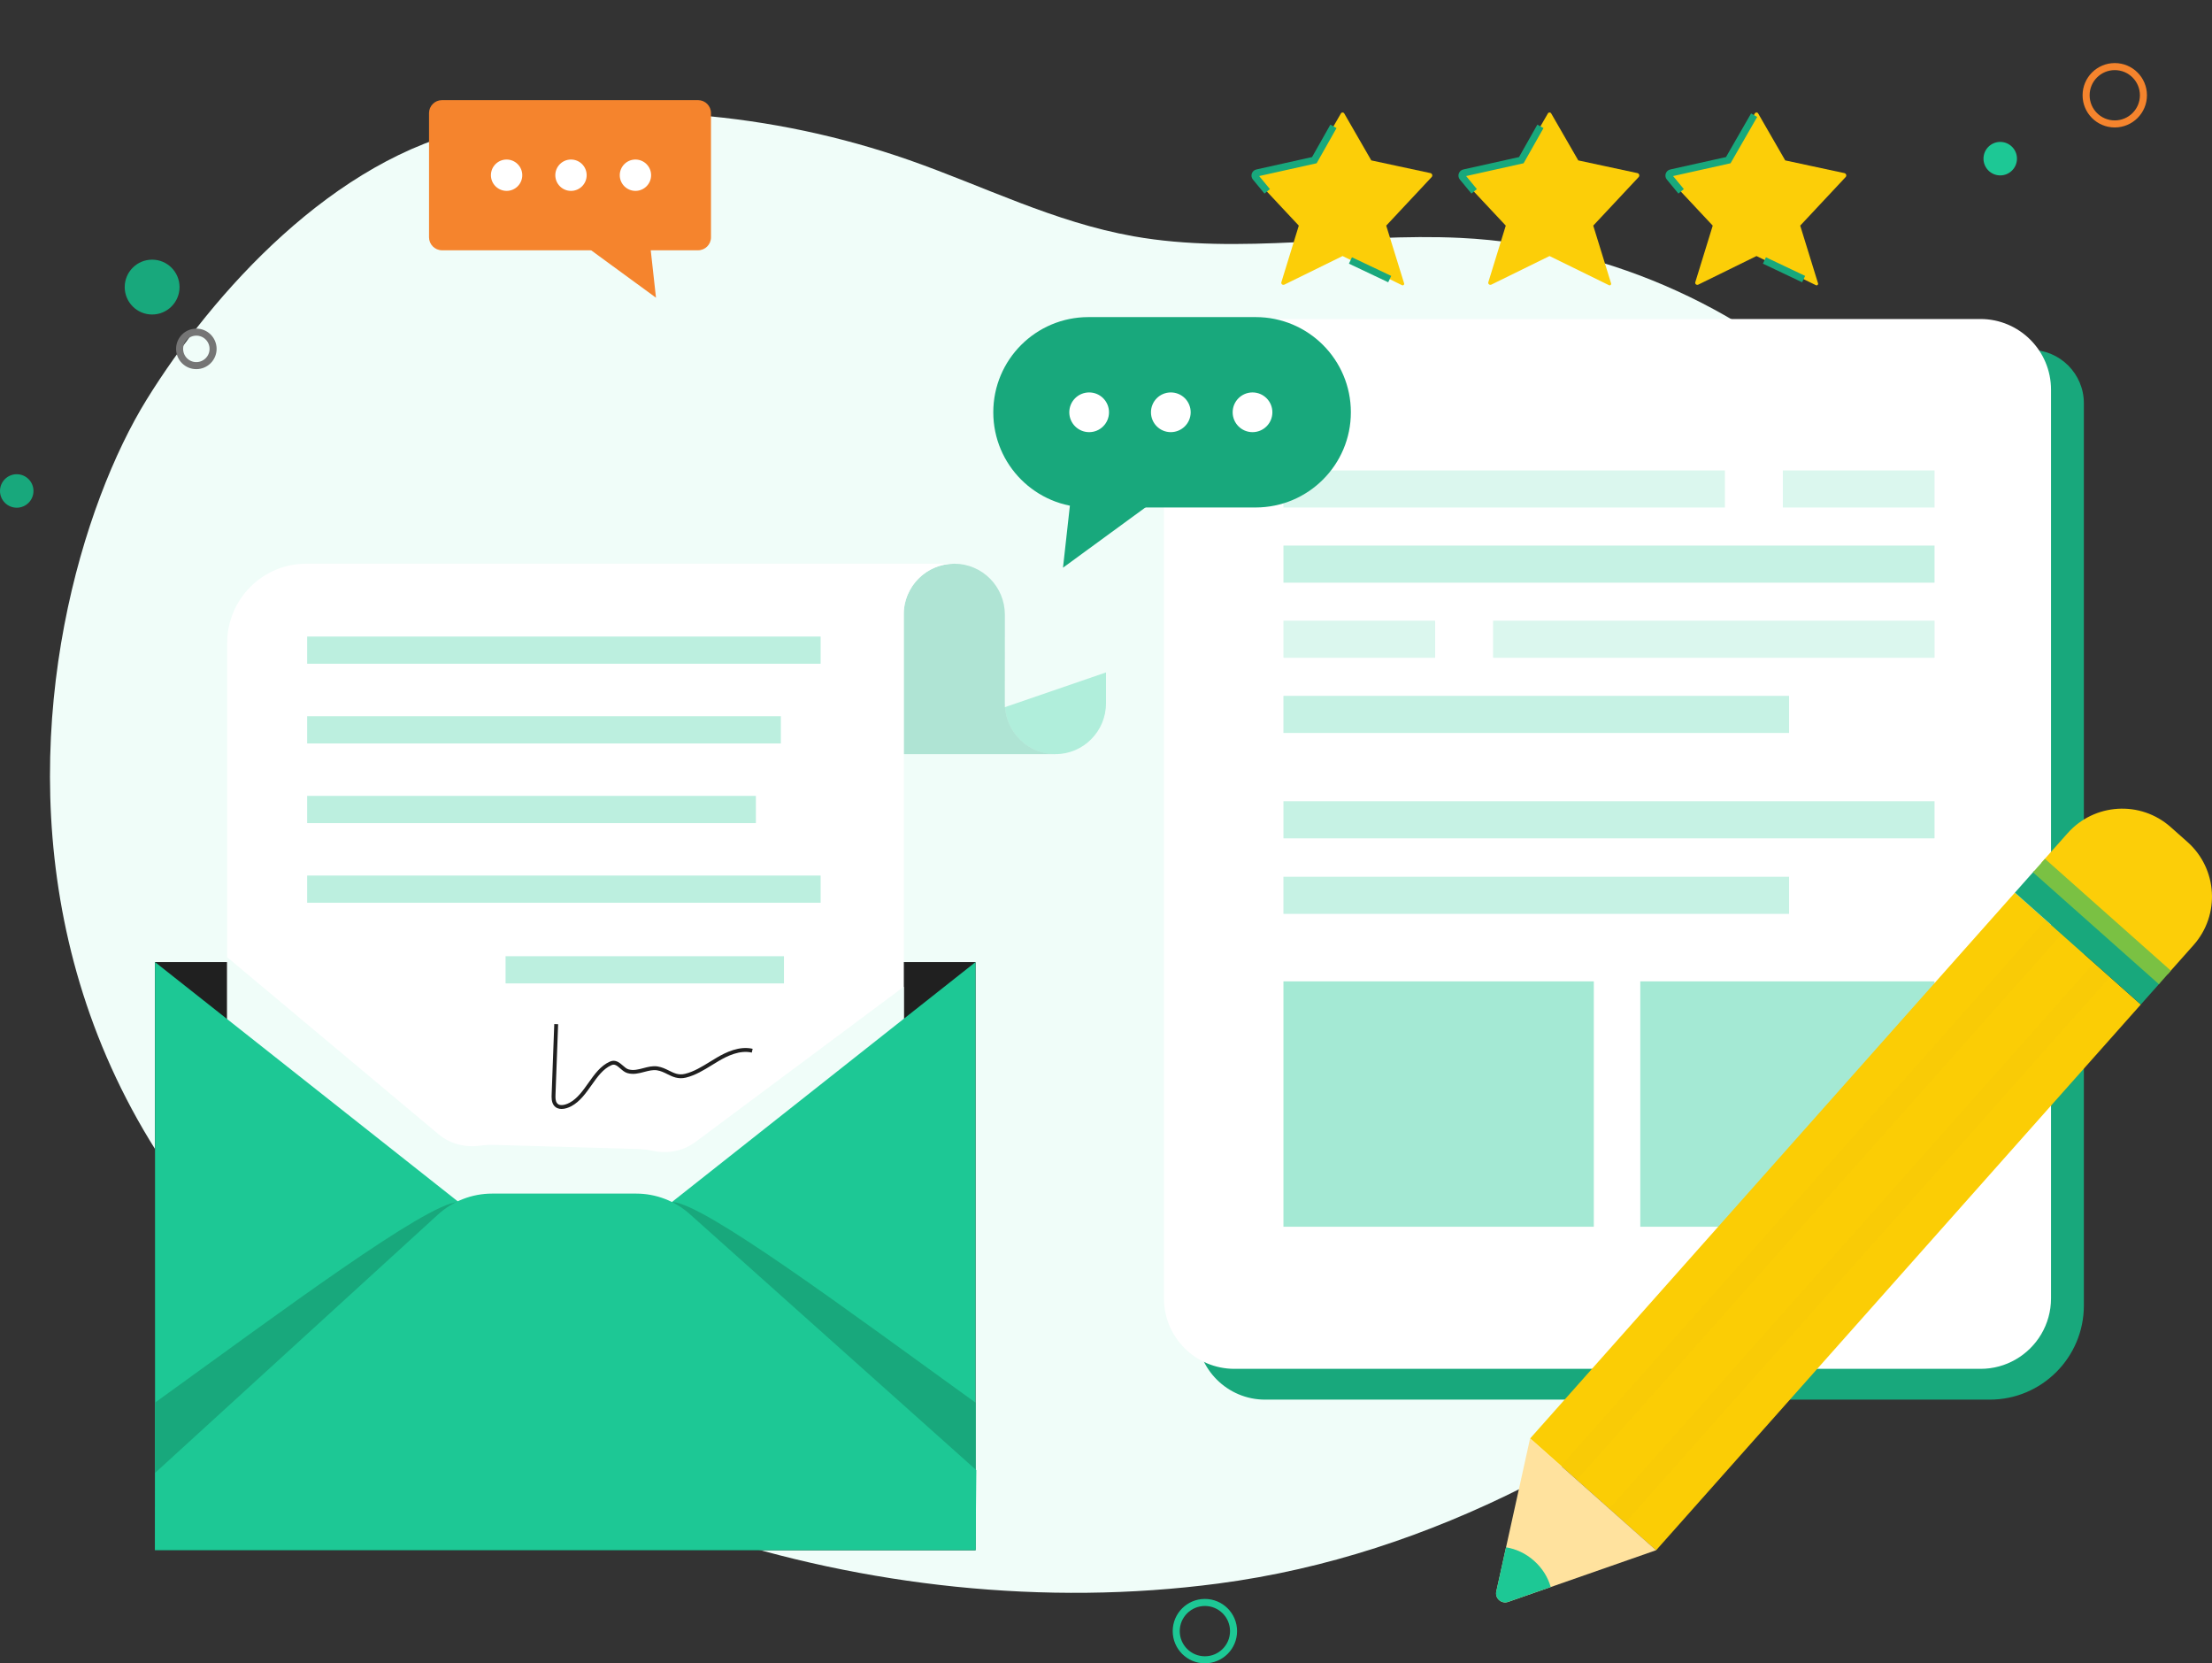 <svg width="314" height="236" viewBox="0 0 314 236" fill="none" xmlns="http://www.w3.org/2000/svg">
<rect x="0" y="0" width="314" height="236" fill="#333333" stroke="none"/>
<g clip-path="url(#clip0_3576_22231)">
<path d="M262.685 58.452C249.206 44.617 229.065 34.815 207.308 33.761C191.83 33.014 176.063 36.224 160.911 33.532C149.643 31.529 139.664 26.432 129.079 22.724C109.86 15.998 87.931 13.919 67.664 18.154C47.388 22.389 30.169 41.589 20.805 56.727C2.789 85.844 -16.939 179.058 99.66 217.498C122.714 225.095 148.307 227.97 172.89 224.731C203.953 220.65 230.411 205.081 252.658 187.106C283.836 161.918 304.814 101.691 262.685 58.452Z" fill="#F0FDF9"/>
<path d="M169.887 188.921V57.229C169.887 53.045 173.282 49.65 177.466 49.65H288.232C292.416 49.65 295.811 53.045 295.811 57.229V185.268C295.811 192.644 289.827 198.627 282.452 198.627H179.585C174.23 198.627 169.887 194.284 169.887 188.921Z" fill="#18A87C"/>
<path d="M291.147 55.297V184.258C291.147 187.963 289.126 191.208 286.13 192.927C284.658 193.778 282.956 194.257 281.148 194.257H175.231C169.708 194.257 165.223 189.78 165.223 184.249V55.297C165.223 53.48 165.71 51.778 166.552 50.297C167.04 49.446 167.652 48.675 168.379 48.001C170.16 46.317 172.572 45.271 175.222 45.271H281.139C286.662 45.28 291.147 49.765 291.147 55.297Z" fill="white"/>
<g opacity="0.631">
<g opacity="0.631">
<g opacity="0.631">
<path opacity="0.631" d="M182.181 72.025L244.855 72.025V66.76L182.181 66.76V72.025Z" fill="#1DC895"/>
<path opacity="0.631" d="M253.081 72.025H274.613V66.76H253.081V72.025Z" fill="#1DC895"/>
</g>
<g opacity="0.631">
<path opacity="0.631" d="M274.619 88.087H211.945V93.352H274.619V88.087Z" fill="#1DC895"/>
<path opacity="0.631" d="M203.72 88.087H182.188V93.352H203.72V88.087Z" fill="#1DC895"/>
</g>
<path opacity="0.631" d="M182.189 82.69L274.613 82.69V77.425L182.189 77.425V82.69Z" fill="#1DC895"/>
<path opacity="0.631" d="M182.187 104.019L253.965 104.019V98.754L182.187 98.754V104.019Z" fill="#1DC895"/>
<path opacity="0.631" d="M182.189 118.975L274.613 118.975V113.709L182.189 113.709V118.975Z" fill="#1DC895"/>
<path opacity="0.631" d="M182.187 129.689H253.965V124.424L182.187 124.424V129.689Z" fill="#1DC895"/>
</g>
<path opacity="0.631" d="M226.246 139.27H182.188V174.09H226.246V139.27Z" fill="#1DC895"/>
<path opacity="0.631" d="M274.611 139.27H232.84V174.09H274.611V139.27Z" fill="#1DC895"/>
</g>
<path d="M60.902 33.676V16.045C60.902 15.034 61.727 14.21 62.737 14.21H99.092C100.102 14.21 100.927 15.025 100.927 16.045V33.685C100.927 34.696 100.102 35.52 99.092 35.52H62.737C61.727 35.511 60.902 34.687 60.902 33.676Z" fill="#F5842D"/>
<path d="M93.119 42.248L92.321 35.024H83.234L93.119 42.248Z" fill="#F5842D"/>
<path d="M69.688 24.865C69.688 23.642 70.68 22.64 71.913 22.64C73.136 22.64 74.138 23.633 74.138 24.865C74.138 26.088 73.145 27.09 71.913 27.09C70.68 27.081 69.688 26.088 69.688 24.865Z" fill="white"/>
<path d="M78.828 24.865C78.828 23.642 79.821 22.64 81.053 22.64C82.285 22.64 83.278 23.633 83.278 24.865C83.278 26.088 82.285 27.09 81.053 27.09C79.821 27.09 78.828 26.088 78.828 24.865Z" fill="white"/>
<path d="M87.977 24.865C87.977 23.642 88.969 22.64 90.202 22.64C91.425 22.64 92.427 23.633 92.427 24.865C92.427 26.088 91.434 27.09 90.202 27.09C88.969 27.081 87.977 26.088 87.977 24.865Z" fill="white"/>
<path d="M191.76 58.51C191.76 51.046 185.714 45 178.25 45H154.51C147.046 45 141 51.046 141 58.51C141 65.973 147.046 72.019 154.51 72.019H178.25C185.705 72.01 191.76 65.965 191.76 58.51Z" fill="#18A87C"/>
<path d="M150.895 80.564L151.914 71.398H163.438L150.895 80.564Z" fill="#18A87C"/>
<path d="M177.799 61.328C179.356 61.328 180.618 60.066 180.618 58.51C180.618 56.953 179.356 55.691 177.799 55.691C176.243 55.691 174.98 56.953 174.98 58.51C174.98 60.066 176.243 61.328 177.799 61.328Z" fill="white"/>
<path d="M169.021 58.51C169.021 56.949 167.762 55.691 166.202 55.691C164.642 55.691 163.383 56.949 163.383 58.51C163.383 60.07 164.642 61.328 166.202 61.328C167.762 61.32 169.021 60.061 169.021 58.51Z" fill="white"/>
<path d="M154.608 61.328C156.165 61.328 157.427 60.066 157.427 58.51C157.427 56.953 156.165 55.691 154.608 55.691C153.051 55.691 151.789 56.953 151.789 58.51C151.789 60.066 153.051 61.328 154.608 61.328Z" fill="white"/>
<path d="M203.224 25.131L196.78 32.019L199.324 40.227C199.342 40.272 199.333 40.316 199.315 40.351C199.28 40.458 199.138 40.546 199.023 40.475L190.583 36.336L182.312 40.396C182.073 40.502 181.816 40.289 181.896 40.041L184.369 32.019L177.951 25.166C177.756 24.954 177.862 24.608 178.146 24.555L182.569 23.606L186.497 22.764L190.344 16.107C190.441 15.912 190.716 15.912 190.823 16.107L194.661 22.764L203.047 24.564C203.304 24.617 203.411 24.936 203.224 25.131Z" fill="#FCCE08"/>
<path d="M189.288 17.933L186.576 22.729L178.456 24.537C178.172 24.599 178.057 24.945 178.243 25.166L179.883 27.152" stroke="#18A87C" stroke-miterlimit="10"/>
<path d="M191.699 36.965L197.275 39.607" stroke="#18A87C" stroke-miterlimit="10"/>
<path d="M232.612 25.131L226.167 32.019L228.703 40.227C228.721 40.272 228.712 40.316 228.694 40.351C228.659 40.458 228.517 40.546 228.401 40.475L219.962 36.336L211.691 40.396C211.452 40.502 211.195 40.289 211.275 40.041L213.748 32.019L207.33 25.166C207.135 24.954 207.241 24.608 207.525 24.555L211.948 23.606L215.875 22.764L219.723 16.107C219.82 15.912 220.095 15.912 220.201 16.107L224.04 22.764L232.426 24.564C232.692 24.617 232.789 24.936 232.612 25.131Z" fill="#FCCE08"/>
<path d="M218.667 17.933L215.955 22.729L207.835 24.537C207.551 24.599 207.436 24.945 207.622 25.166L209.262 27.152" stroke="#18A87C" stroke-miterlimit="10"/>
<path d="M261.991 25.131L255.546 32.019L258.082 40.227C258.099 40.272 258.091 40.316 258.073 40.351C258.037 40.458 257.896 40.546 257.78 40.475L249.341 36.336L241.07 40.396C240.831 40.502 240.574 40.289 240.654 40.041L243.127 32.019L236.709 25.166C236.514 24.954 236.62 24.608 236.904 24.555L241.327 23.606L245.254 22.764L249.102 16.107C249.199 15.912 249.474 15.912 249.58 16.107L253.419 22.764L261.805 24.564C262.071 24.617 262.177 24.936 261.991 25.131Z" fill="#FCCE08"/>
<path d="M249.004 16.346L245.334 22.729L237.214 24.537C236.93 24.599 236.815 24.945 237.001 25.166L238.641 27.152" stroke="#18A87C" stroke-miterlimit="10"/>
<path d="M250.465 36.965L256.032 39.607" stroke="#18A87C" stroke-miterlimit="10"/>
<path d="M217.208 204.137L235.082 220.014L303.891 142.557L286.017 126.68L217.208 204.137Z" fill="#FBCD05"/>
<path d="M307.677 138.286L311.383 134.12C315.186 129.839 314.796 123.288 310.514 119.485L308.138 117.375C303.856 113.572 297.305 113.962 293.502 118.244L289.797 122.41L307.677 138.286Z" fill="#FCCE08"/>
<g opacity="0.141">
<path opacity="0.141" d="M229.57 215.106L298.379 137.648" stroke="#8C753F" stroke-width="3" stroke-miterlimit="10"/>
<path opacity="0.141" d="M222.719 209.025L291.536 131.558" stroke="#8C753F" stroke-width="3" stroke-miterlimit="10"/>
</g>
<path d="M286.021 126.679L303.895 142.556L306.638 139.468L288.764 123.591L286.021 126.679Z" fill="#18A87C"/>
<path d="M288.587 123.791L306.461 139.668L308.162 137.753L290.288 121.876L288.587 123.791Z" fill="#7AC143"/>
<path d="M217.203 204.123L235.084 220L220.138 225.221L214.083 227.331C213.134 227.659 212.186 226.825 212.408 225.841L213.79 219.574L217.203 204.123Z" fill="#FFE29E"/>
<path d="M213.783 219.583C215.201 219.813 216.593 220.452 217.763 221.498C218.942 222.544 219.731 223.838 220.13 225.221L214.075 227.331C213.127 227.659 212.178 226.825 212.4 225.841L213.783 219.583Z" fill="#1DC895"/>
<path d="M25.496 49.508C25.496 48.196 26.56 47.133 27.872 47.133C29.184 47.133 30.248 48.196 30.248 49.508C30.248 50.82 29.184 51.884 27.872 51.884C26.56 51.893 25.496 50.829 25.496 49.508Z" stroke="#757575" stroke-miterlimit="10"/>
<path d="M281.562 22.516C281.562 21.204 282.626 20.14 283.938 20.14C285.25 20.14 286.314 21.204 286.314 22.516C286.314 23.828 285.25 24.892 283.938 24.892C282.626 24.892 281.562 23.828 281.562 22.516Z" fill="#1DC895"/>
<path d="M2.376 72.051C3.688 72.051 4.752 70.987 4.752 69.675C4.752 68.363 3.688 67.299 2.376 67.299C1.064 67.299 0 68.363 0 69.675C0 70.987 1.064 72.051 2.376 72.051Z" fill="#18A87C"/>
<path d="M21.595 44.633C23.744 44.633 25.486 42.891 25.486 40.741C25.486 38.592 23.744 36.85 21.595 36.85C19.445 36.85 17.703 38.592 17.703 40.741C17.703 42.891 19.445 44.633 21.595 44.633Z" fill="#18A87C"/>
<path d="M171.038 235.548C173.285 235.548 175.107 233.726 175.107 231.479C175.107 229.232 173.285 227.41 171.038 227.41C168.79 227.41 166.969 229.232 166.969 231.479C166.969 233.726 168.79 235.548 171.038 235.548Z" stroke="#1DC895" stroke-miterlimit="10"/>
<path d="M296.129 13.518C296.129 11.267 297.955 9.45 300.198 9.45C302.45 9.45 304.267 11.276 304.267 13.518C304.267 15.77 302.441 17.587 300.198 17.587C297.946 17.587 296.129 15.77 296.129 13.518Z" stroke="#F5842D" stroke-miterlimit="10"/>
<path d="M138.479 136.533H22V219.998H138.479V136.533Z" fill="#202020"/>
<path opacity="0.3" d="M149.822 107.025H128.273V87.231C128.273 83.237 131.49 80 135.458 80C137.442 80 139.24 80.811 140.539 82.118C141.821 83.409 142.626 85.195 142.643 87.164V87.231L142.637 99.794C142.637 99.856 142.637 99.921 142.642 99.982V100.363L142.664 100.352C142.944 104.086 146.04 107.025 149.822 107.025Z" fill="#18A87C"/>
<path opacity="0.3" d="M157 95.426V99.8C157 101.796 156.201 103.606 154.896 104.907C153.603 106.219 151.804 107.025 149.821 107.025C146.039 107.025 142.943 104.086 142.664 100.352L157 95.426Z" fill="#1DC895"/>
<path d="M135.458 80C135.304 80 135.157 80.005 135.008 80.016C134.91 80.022 134.817 80.027 134.723 80.038C134.619 80.049 134.521 80.06 134.417 80.076C134.356 80.082 134.296 80.093 134.236 80.104C134.159 80.115 134.082 80.131 134.011 80.147C133.902 80.169 133.798 80.191 133.688 80.219C133.534 80.257 133.381 80.302 133.228 80.357C133.151 80.379 133.074 80.407 133.003 80.434C132.932 80.456 132.855 80.49 132.784 80.517C132.68 80.555 132.582 80.6 132.483 80.649C132.395 80.687 132.307 80.727 132.22 80.775C132.198 80.787 132.17 80.797 132.143 80.814C132.066 80.852 131.989 80.897 131.913 80.94C131.611 81.112 131.321 81.305 131.052 81.519C130.975 81.581 130.893 81.646 130.822 81.707C130.735 81.779 130.658 81.85 130.575 81.927C130.493 82.005 130.416 82.082 130.34 82.159C130.127 82.379 129.924 82.611 129.737 82.859C129.655 82.969 129.578 83.074 129.502 83.184C129.262 83.554 129.052 83.94 128.873 84.348C128.829 84.447 128.79 84.552 128.747 84.657C128.632 84.971 128.533 85.297 128.456 85.627C128.435 85.743 128.413 85.853 128.39 85.963C128.352 86.189 128.319 86.421 128.302 86.653V188.079H32.246V91.273C32.246 85.046 37.261 80 43.448 80H135.458Z" fill="white"/>
<g opacity="0.3">
<path d="M116.49 90.335H43.602V94.195H116.49V90.335Z" fill="#1DC895"/>
<path d="M110.842 101.642H43.602V105.503H110.842V101.642Z" fill="#1DC895"/>
<path d="M107.298 112.948H43.602V116.809H107.298V112.948Z" fill="#1DC895"/>
<path d="M116.49 124.254H43.602V128.114H116.49V124.254Z" fill="#1DC895"/>
<path d="M111.285 135.699H71.769V139.559H111.285V135.699Z" fill="#1DC895"/>
</g>
<path d="M79.72 157.377C79.284 157.377 78.882 157.228 78.607 156.846C78.269 156.375 78.292 155.73 78.309 155.303L78.68 145.327L79.228 145.348L78.856 155.324C78.839 155.789 78.841 156.231 79.051 156.523C79.517 157.17 80.637 156.61 80.857 156.491C81.96 155.896 82.753 154.774 83.519 153.69C84.371 152.485 85.252 151.239 86.584 150.653C87.374 150.305 87.956 150.816 88.423 151.223C88.689 151.454 88.939 151.672 89.204 151.752C89.901 151.959 90.594 151.778 91.328 151.584C91.976 151.413 92.65 151.235 93.34 151.343C93.972 151.44 94.481 151.693 94.974 151.938C95.703 152.3 96.332 152.614 97.243 152.391C98.498 152.087 99.664 151.368 100.792 150.672C101.119 150.47 101.444 150.269 101.774 150.076C103.041 149.336 104.946 148.401 106.841 148.838L106.718 149.376C105.009 148.983 103.235 149.859 102.048 150.554C101.723 150.744 101.401 150.944 101.077 151.142C99.912 151.86 98.709 152.603 97.37 152.927C96.265 153.194 95.484 152.808 94.731 152.432C94.275 152.207 93.804 151.972 93.256 151.888C92.678 151.8 92.089 151.955 91.466 152.117C90.691 152.321 89.893 152.532 89.047 152.281C88.668 152.167 88.359 151.899 88.062 151.639C87.574 151.213 87.252 150.962 86.801 151.158C85.608 151.683 84.809 152.813 83.963 154.01C83.16 155.145 82.33 156.32 81.114 156.977C80.683 157.209 80.183 157.377 79.72 157.377Z" fill="#202020"/>
<path d="M128.3 140.028V188.083H32.246V135.843L62.251 160.965C63.906 162.354 66.076 162.884 68.213 162.58C68.832 162.492 69.469 162.459 70.104 162.475L90.556 163.055C91.263 163.076 91.964 163.165 92.65 163.314C94.772 163.778 96.991 163.352 98.739 162.051L128.3 140.028Z" fill="#F0FDF9"/>
<path d="M65.798 171.135L64.997 172.028L28.849 212.367L22.004 220V136.532L65.798 171.135Z" fill="#1DC895"/>
<path d="M138.479 136.533L94.684 171.135L138.479 219.998V136.533Z" fill="#1DC895"/>
<path d="M64.997 172.028L28.849 212.367L22.004 213.883V199.053C40.072 186.02 60.345 170.908 64.975 170.583L64.997 172.028Z" fill="#18A87C"/>
<path d="M95.484 172.028L131.633 212.367L138.477 213.883V199.053C120.409 186.02 100.136 170.908 95.506 170.583L95.484 172.028Z" fill="#18A87C"/>
<path d="M138.479 219.998H22L22.022 209.018L62.158 172.375C64.264 170.452 67.006 169.388 69.849 169.388H90.31C93.111 169.388 95.815 170.422 97.91 172.292L138.593 208.639L138.479 219.998Z" fill="#1DC895"/>
</g>
<defs>
<clipPath id="clip0_3576_22231">
<rect width="314" height="236" fill="white"/>
</clipPath>
</defs>
</svg>
